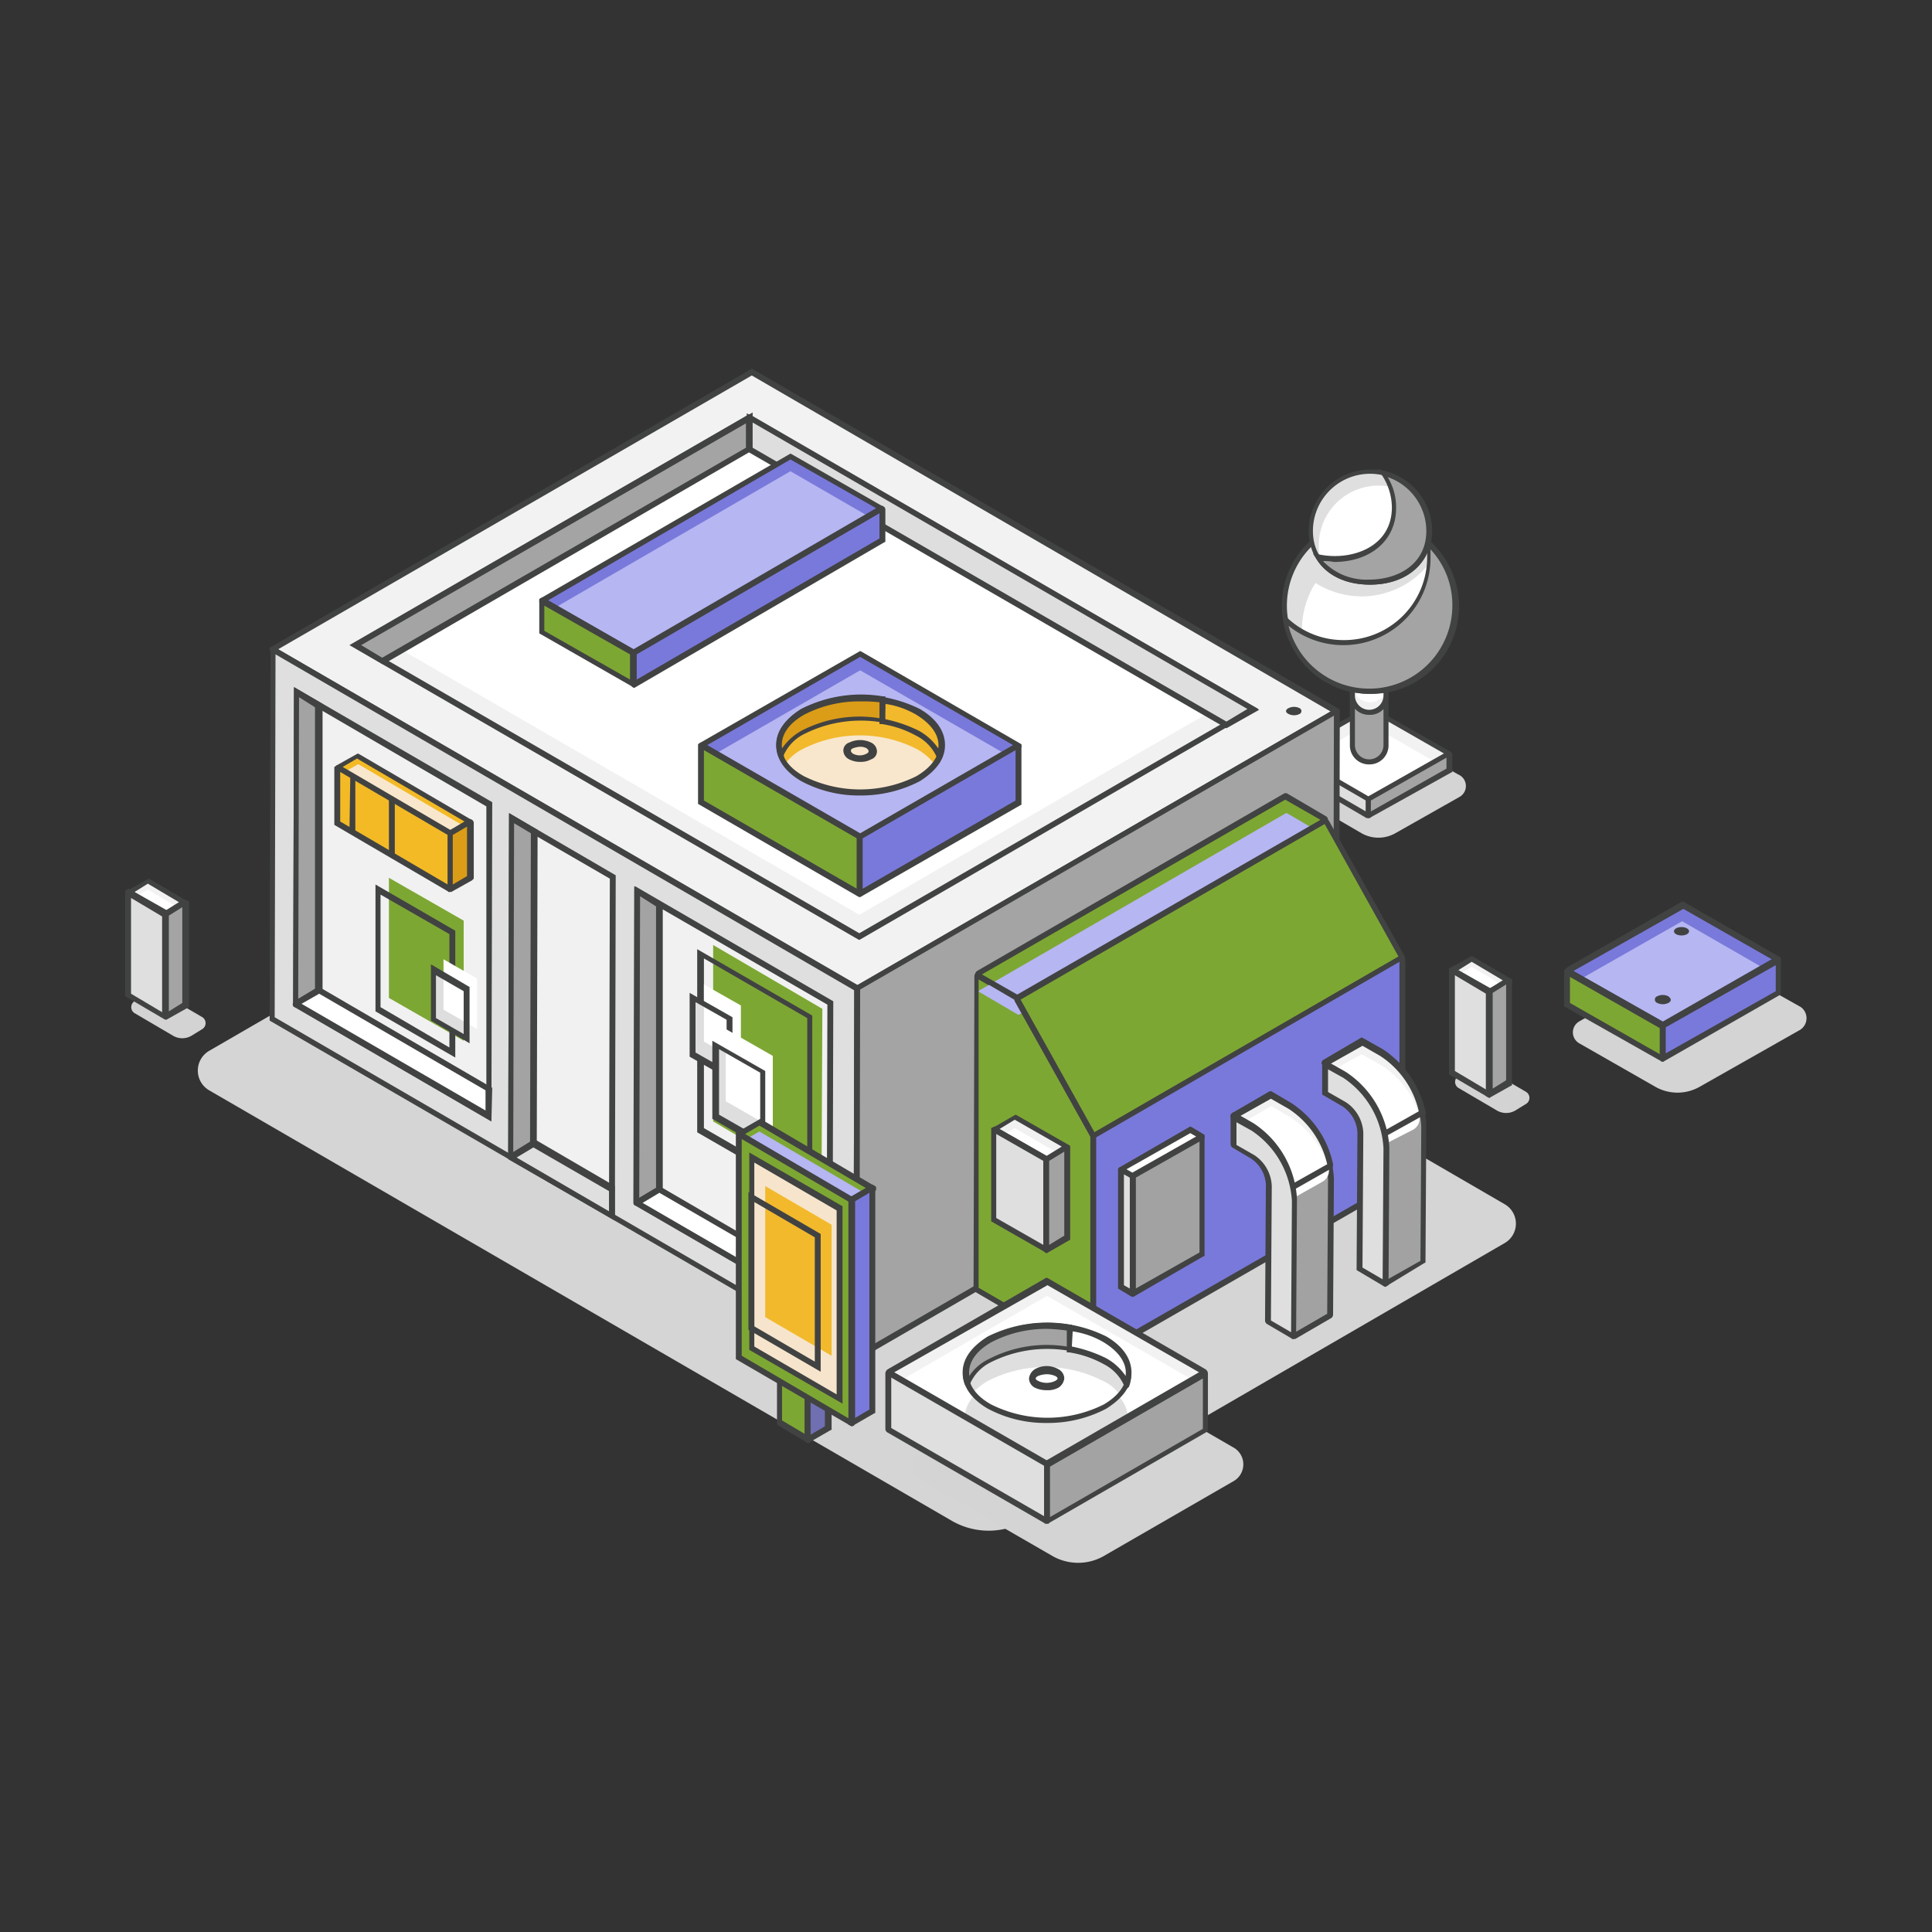 <svg id="Layer_1" data-name="Layer 1" xmlns="http://www.w3.org/2000/svg" viewBox="0 0 230 230"><rect x="0" y="0" width="230" height="230" fill="#333333" stroke="none"/><defs><style>.cls-1{fill:#d4d4d4;}.cls-2{fill:#f2f2f2;}.cls-3{fill:#fff;}.cls-4{fill:#414242;}.cls-5{fill:#dfdfdf;}.cls-6{fill:#a4a4a4;}.cls-7{fill:#f1f1f1;}.cls-8{fill:#d5d5d5;}.cls-9{fill:#dedede;}.cls-10{fill:#7da733;}.cls-11{fill:#a3a3a3;}.cls-12{fill:#f3ba26;}.cls-13{fill:#f8e7cc;}.cls-14{fill:#404141;}.cls-15{fill:#db9c17;}.cls-16{fill:#b6b6f2;}.cls-17{fill:#7979db;}.cls-18{fill:#a2a2a2;}.cls-19{fill:#d3d3d3;}.cls-20{fill:#6f6fb2;}.cls-21{fill:#f6e5cc;}.cls-22{fill:#f2b92c;}.cls-23{fill:#178dc0;}</style></defs><title>ecommerce-pricing-icon-1-purple</title><path class="cls-1" d="M173.7,94.9l-7.6,4.3a4.07,4.07,0,0,1-4,0l-7.4-4.3a1.59,1.59,0,0,1,0-2.7l8.7-4.9a1.36,1.36,0,0,1,1.5,0l8.7,4.9A1.49,1.49,0,0,1,173.7,94.9Z"/><path class="cls-2" d="M172.5,89.7,163,95.1h-.1l-9.3-5.4v-.1l9.4-5.3h.1l9.4,5.4Z"/><path class="cls-3" d="M172.4,91.6,162.9,97h-.1l-9.3-5.4v-.1l9.4-5.3h.1l9.4,5.4Z"/><path class="cls-4" d="M162.9,95.4l-.2-.1-9.4-5.5v-.2c0-.1.1-.2.2-.3L163,84l.2.1,9.5,5.4v.2c0,.1-.1.2-.2.3Zm-8.8-5.7,8.8,5.1,9-5.1L163,84.6Z"/><path class="cls-5" d="M153.5,89.7v1.9h0l9.3,5.4h.1V95.1h0l-9.4-5.4Z"/><path class="cls-4" d="M162.9,97.4h-.2l-9.4-5.5V89.7l.3-.2.2.1,9.4,5.5v2.2l-.2.1Zm-9.1-5.9,8.8,5.1V95.3l-8.8-5.1Z"/><path class="cls-6" d="M172.5,89.8v1.9h0L163,97.1h-.1V95.2h0l9.6-5.4Z"/><path class="cls-4" d="M163,97.4l-.2-.1c-.1-.1-.2-.2-.2-.3V95l.2-.1,9.7-5.5.2.1c.1.1.2.2.2.3v2.1l-.2.1Zm.2-2.1v1.3l9-5.1V90.2Z"/><path class="cls-6" d="M163,90.7h0a2,2,0,0,1-2-2V81a.22.22,0,0,1,.2-.2h3.6a.22.22,0,0,1,.2.2v7.7A1.89,1.89,0,0,1,163,90.7Z"/><path class="cls-4" d="M163,91a2.26,2.26,0,0,1-2.3-2.3V81a.47.47,0,0,1,.5-.5h3.6a.47.47,0,0,1,.5.5v7.7A2.26,2.26,0,0,1,163,91Zm-1.7-10v7.7a1.7,1.7,0,0,0,3.4,0V81Z"/><path class="cls-7" d="M164.8,80.1h-3.6a.22.22,0,0,0-.2.2v2.4a2,2,0,0,0,4,0V80.3C165.1,80.2,165,80.1,164.8,80.1Z"/><path class="cls-3" d="M164.9,79h-3.6a.22.22,0,0,0-.2.2v2.4a2,2,0,0,0,4,0V79.2A.22.22,0,0,0,164.9,79Z"/><path class="cls-4" d="M163,85.1a2.26,2.26,0,0,1-2.3-2.3V80.4a.47.47,0,0,1,.5-.5h3.6a.47.47,0,0,1,.5.5v2.4A2.2,2.2,0,0,1,163,85.1Zm-1.7-4.7v2.4a1.7,1.7,0,0,0,3.4,0V80.4Z"/><circle class="cls-5" cx="163.05" cy="72.08" r="10.2"/><path class="cls-3" d="M172.2,67.5l-1.5-1.2a10.26,10.26,0,0,1-8.6,4.7,10.4,10.4,0,0,1-5.5-1.6,10.4,10.4,0,0,0-.5,10.2,9.82,9.82,0,0,0,7,2.8,10.27,10.27,0,0,0,9.1-14.9Z"/><path class="cls-4" d="M163.1,82.6a10.5,10.5,0,1,1,10.5-10.5A10.63,10.63,0,0,1,163.1,82.6Zm0-20.4a9.9,9.9,0,1,0,9.9,9.9A10,10,0,0,0,163.1,62.2Z"/><path class="cls-6" d="M170,64.6a9.15,9.15,0,0,1,.1,1.7,10.24,10.24,0,0,1-10.2,10.2,9.93,9.93,0,0,1-6.9-2.7,10.41,10.41,0,0,0,10.1,8.6,10.24,10.24,0,0,0,10.2-10.2A10.49,10.49,0,0,0,170,64.6Z"/><path class="cls-4" d="M163.1,82.6a10.35,10.35,0,0,1-10.3-8.8l.3-1.1.2.9a9.71,9.71,0,0,0,6.7,2.6,9.86,9.86,0,0,0,9.9-9.9,8.6,8.6,0,0,0-.1-1.6l-.1-.8.6.6a10.41,10.41,0,0,1-7.2,18.1Zm-9.7-8.1a9.9,9.9,0,0,0,19.5-2.4,9.71,9.71,0,0,0-2.6-6.7v.9a10.38,10.38,0,0,1-16.9,8.2Z"/><path class="cls-5" d="M170.1,63.2c0,3.9-3.2,6.1-7.1,6.1s-7.1-2.2-7.1-6.1a7.1,7.1,0,0,1,14.2,0Z"/><path class="cls-3" d="M170.2,63.2a6.71,6.71,0,0,0-.6-2.8A7.11,7.11,0,0,0,157,64.9a5.38,5.38,0,0,0,.4,2.2,7.53,7.53,0,0,0,5.6,2.2C167.1,69.3,170.2,67.1,170.2,63.2Z"/><path class="cls-4" d="M163.1,69.6c-4.4,0-7.3-2.6-7.3-6.4a7.35,7.35,0,0,1,14.7.1C170.4,67,167.5,69.6,163.1,69.6Zm0-13.2a6.81,6.81,0,0,0-6.8,6.8c0,4,3.4,5.8,6.8,5.8s6.8-1.8,6.8-5.8A6.81,6.81,0,0,0,163.1,56.4Z"/><path class="cls-6" d="M164.6,56.3a6.85,6.85,0,0,1,1.4,4.2c0,3.9-3.2,6.1-7.1,6.1a12.31,12.31,0,0,1-2-.2c1.2,1.9,3.5,2.9,6.2,2.9,3.9,0,7.1-2.2,7.1-6.1A7.18,7.18,0,0,0,164.6,56.3Z"/><path class="cls-4" d="M163.1,69.6c-2.9,0-5.2-1.1-6.4-3.1l-.4-.6.7.1c3.8.8,8.7-.8,8.7-5.6a7.07,7.07,0,0,0-1.3-4l-.5-.6.7.2a7.38,7.38,0,0,1,5.8,7.2C170.4,67,167.5,69.6,163.1,69.6Zm-5.6-2.8A7.14,7.14,0,0,0,163,69c3.4,0,6.8-1.8,6.8-5.8a6.79,6.79,0,0,0-4.6-6.4,6.86,6.86,0,0,1,1,3.7c0,3.8-3,6.4-7.4,6.4A5.28,5.28,0,0,0,157.5,66.8Z"/><path class="cls-8" d="M179.1,148,122,181.1a8.78,8.78,0,0,1-8.6,0L24.9,129.8a2.72,2.72,0,0,1,0-4.7L85,90.3a2.62,2.62,0,0,1,2.7,0l91.5,53.1A2.67,2.67,0,0,1,179.1,148Z"/><path class="cls-2" d="M159.1,84.7l-57.1,33h0L32.5,77.3h0l57.1-33h0l69.5,40.4Z"/><path class="cls-4" d="M102.1,118l-.2-.1L32.1,77.5v-.4l.2-.1L89.5,43.9l.2.1,69.7,40.4v.4l-.2.1Zm-69-40.7,68.9,40,56.4-32.6-68.9-40Z"/><polygon class="cls-7" points="149.2 84.4 102.3 111.5 42.4 76.8 89.3 49.7 149.2 84.4"/><polygon class="cls-3" points="44.6 75.5 102.3 108.9 146.9 83.1 89.3 49.7 44.6 75.5"/><path class="cls-4" d="M102.3,111.9l-.2-.1-60.5-35L89.2,49.3l60.6,35.1ZM43,76.8l59.3,34.3,46.2-26.7L89.3,50.1Z"/><path class="cls-5" d="M32.4,77.3l-.1,43.9h0l69.5,40.3h0l.1-43.9h0L32.4,77.3Z"/><path class="cls-4" d="M102,162l-.2-.1L32.1,121.5v-.2l.1-44.1.4-.2.2.1,69.7,40.4v.2l-.1,44.1ZM32.7,121.1l68.9,40,.1-43.2-68.9-40Z"/><path class="cls-6" d="M159.1,84.7l-.1,43.9h0l-57.1,33h0l.1-43.9h0l57.1-33Z"/><path class="cls-4" d="M102,162l-.4-.2v-.2l.1-44.1.2-.1,57.2-33.1.4.2v.2l-.1,44.1-.2.1Zm.4-44.2-.1,43.2,56.4-32.6.1-43.2Z"/><polygon class="cls-6" points="89.3 49.7 89.3 53.5 45.6 78.7 42.4 76.8 89.3 49.7"/><path class="cls-4" d="M45.6,79.1l-3.9-2.3L89.6,49.1v4.5ZM43,76.8l2.5,1.5,43.3-25V50.4Z"/><polygon class="cls-9" points="89.3 49.7 89.3 53.5 146 86.3 149.2 84.4 89.3 49.7"/><path class="cls-4" d="M146,86.7l-57.1-33V49.2l61,35.3ZM89.6,53.3,146,85.9l2.5-1.5L89.6,50.3Z"/><path class="cls-4" d="M154.7,85a1.48,1.48,0,0,1-1.3,0c-.4-.2-.4-.5,0-.7a1.48,1.48,0,0,1,1.3,0A.38.38,0,0,1,154.7,85Z"/><polygon class="cls-7" points="35.3 82.4 35.3 119.5 58.2 132.9 58.3 95.8 35.3 82.4"/><path class="cls-4" d="M58.5,133.5,34.9,119.8l.1-38L58.6,95.5ZM35.6,119.3l22.3,12.9V96L35.6,83Z"/><polygon class="cls-10" points="46.3 104.5 46.3 118.8 55.2 123.9 55.2 109.6 46.3 104.5"/><path class="cls-4" d="M54.2,125.9l-9.5-5.5V105.3l9.5,5.5Zm-8.9-6,8.2,4.8V111.2l-8.2-4.7Z"/><polygon class="cls-11" points="35.3 119.5 38 117.9 38 84 35.3 82.4 35.3 119.5"/><path class="cls-4" d="M34.9,119.6,35,81.8l3.4,2v34.3l-3,1.8A.34.34,0,0,1,34.9,119.6ZM35.6,83l-.1,35.9,2-1.2V84.2Z"/><polygon class="cls-3" points="58.2 132.9 58.2 129.7 38 117.9 35.3 119.5 58.2 132.9"/><path class="cls-4" d="M58.5,133.5,35,119.8a.28.28,0,0,1,0-.5l3-1.8,20.6,12Zm-22.6-14,21.9,12.7v-2.4L38,118.3Z"/><path class="cls-12" d="M55.9,97.9l-2.3,1.3h-.1L40.2,91.4v-.1L42.5,90h.1l13.3,7.8C56,97.8,56,97.8,55.9,97.9Z"/><path class="cls-13" d="M56,98.9l-2.3,1.3h-.1L40.3,92.4v-.1L42.6,91h.1L56,98.8Z"/><path class="cls-4" d="M53.6,99.6l-.2-.1L39.9,91.6v-.2c0-.1.1-.3.2-.3l2.5-1.4.2.1,13.5,7.9v.2c0,.1-.1.3-.2.3ZM40.8,91.3l12.8,7.5,1.7-1L42.5,90.3Z"/><path class="cls-12" d="M40.1,91.4V98l13.3,7.8a.1.1,0,0,0,.1-.1V99.1L40.1,91.4Z"/><polygon class="cls-14" points="41.7 92.5 41.6 99.1 42.3 99.1 42.3 92.5 41.7 92.5"/><polygon class="cls-14" points="46.3 95.1 46.3 101.8 47 101.7 47 95.1 46.3 95.1"/><path class="cls-4" d="M53.5,106.2c-.1,0-.1,0-.2-.1L39.8,98.2V91.3l.4-.2.2.1L53.9,99v6.9l-.2.2A.35.35,0,0,1,53.5,106.2Zm-13-8.4,12.8,7.5V99.4L40.5,91.9Z"/><path class="cls-15" d="M56,97.9v6.6l-2.3,1.3a.1.1,0,0,1-.1-.1V99.1L56,97.9Z"/><path class="cls-4" d="M53.7,106.2l-.2-.1c-.1-.1-.2-.2-.2-.3V99.1l.2-.2L56,97.5l.2.1c.1.1.2.2.2.3v6.7l-.2.2Zm.2-6.8v5.9l1.7-1V98.4Z"/><polygon class="cls-9" points="55.5 123.6 51.6 121.4 51.6 115.4 55.5 117.7 55.5 123.6"/><polygon class="cls-3" points="56.8 122.5 52.8 120.2 52.8 114.2 56.8 116.5 56.8 122.5"/><path class="cls-4" d="M55.9,124.2l-4.6-2.7v-6.7l4.6,2.7Zm-4-3,3.3,1.9V118l-3.3-1.9Z"/><polygon class="cls-7" points="75.8 106.1 75.8 143.2 98.7 156.5 98.8 119.4 75.8 106.1"/><path class="cls-4" d="M99.1,157.1,75.5,143.4l.1-37.9,23.6,13.7ZM76.1,143l22.3,12.9.1-36.3L76.2,106.7Z"/><polygon class="cls-10" points="84.9 112.5 84.9 133.5 97.8 141.1 97.9 120.1 84.9 112.5"/><path class="cls-4" d="M96.7,142.7,83,134.8V113l13.7,7.9Zm-12.9-8.4,12.3,7.1V121.2l-12.3-7.1Z"/><polygon class="cls-11" points="75.8 143.2 78.5 141.6 78.5 107.7 75.8 106.1 75.8 143.2"/><path class="cls-4" d="M75.4,143.2l.1-37.7,3.4,2v34.3L76,143.5C75.7,143.6,75.4,143.5,75.4,143.2Zm.8-36.5-.1,35.9,2-1.2V107.9Z"/><polygon class="cls-3" points="98.7 156.5 98.7 153.3 78.5 141.6 75.8 143.2 98.7 156.5"/><path class="cls-4" d="M99.1,157.1,75.6,143.5a.37.37,0,0,1,0-.6l2.9-1.7,20.6,12ZM76.5,143.2l21.9,12.7v-2.4L78.5,142Z"/><path class="cls-9" d="M82.5,125.5l4.4,2.5v-6.8l-4.4-2.5Z"/><path class="cls-3" d="M83.8,124l4.4,2.5v-6.8l-4.4-2.5Z"/><path class="cls-4" d="M87.2,128.7l-5.1-2.9v-7.6l5.1,2.9Zm-4.4-3.4,3.7,2.1v-6l-3.7-2.1Z"/><path class="cls-9" d="M85.2,132.9l5.6,3.2v-8.6l-5.6-3.2Z"/><path class="cls-3" d="M86.4,131.1l5.6,3.2v-8.6l-5.6-3.2Z"/><path class="cls-4" d="M91.1,136.8l-6.3-3.6v-9.3l6.3,3.6Zm-5.5-4.1,4.9,2.8v-7.8l-4.9-2.8Z"/><polygon class="cls-7" points="60.9 97.4 60.8 137.8 72.8 144.7 72.9 104.4 60.9 97.4"/><path class="cls-4" d="M73.2,145.3,60.5,138l.1-41.2,12.7,7.4Zm-12-7.7,11.3,6.6.1-39.6L61.2,98Z"/><path class="cls-11" d="M60.9,137.8l2.7-1.6V99l-2.7-1.6v40.4Z"/><path class="cls-4" d="M60.9,138.1l-.4-.2v-.2l.1-40.9,3.4,2-.1,37.5ZM61.2,98l-.1,39.2,2-1.2.1-36.8Z"/><polygon class="cls-5" points="72.8 144.7 72.8 141.6 63.5 136.1 60.8 137.8 72.8 144.7"/><path class="cls-4" d="M73.2,145.3l-13-7.6,3.4-2.1,9.6,5.6Zm-11.7-7.5,11,6.4v-2.4l-9-5.2Z"/><path class="cls-10" d="M116.4,116.2l4.6,2.7.1.1,9.1,16.3v26.3c0,.1-.1.2-.2.1l-13.7-8-.1-.1.1-37.2C116.2,116.2,116.3,116.1,116.4,116.2Z"/><path class="cls-4" d="M130,161.9c-.1,0-.2,0-.2-.1l-13.7-8a.52.52,0,0,1-.2-.4l.1-37.2a.52.52,0,0,1,.2-.4.45.45,0,0,1,.5,0h0l4.6,2.7c.1,0,.1.1.2.2l9.1,16.3a.35.35,0,0,0,.1.2v26.2a.52.52,0,0,1-.2.4A1.34,1.34,0,0,1,130,161.9Zm-13.5-8.6,13.3,7.7V135.3l-9-16.2-4.3-2.5Z"/><path class="cls-10" d="M116.4,115.9l36.5-21.1h.1l4.6,2.7c.1.1.1.2,0,.2l-36.5,21.1H121l-4.6-2.7C116.3,116.1,116.3,116,116.4,115.9Z"/><path class="cls-16" d="M116.6,117.9l36.5-21.1h.1l4.6,2.7c.1.1.1.2,0,.2l-36.5,21.1h-.1l-4.6-2.7C116.5,118.1,116.5,118,116.6,117.9Z"/><path class="cls-4" d="M121.1,119.2c-.1,0-.2,0-.2-.1l-4.6-2.7a.5.5,0,0,1,0-.8l36.5-21.1a.45.45,0,0,1,.5,0l4.6,2.7a.5.5,0,0,1,0,.8l-36.5,21.1A.77.77,0,0,1,121.1,119.2Zm-4.2-3.2,4.2,2.4,36.1-20.8L153,95.2Z"/><path class="cls-10" d="M121.1,119l9,16.1c0,.1.1.1.2.1l36.5-21.1c.1,0,.1-.1.1-.2l-9-16.1c0-.1-.1-.1-.2-.1l-36.5,21.1C121.1,118.8,121.1,118.9,121.1,119Z"/><path class="cls-4" d="M130.2,135.5h-.1c-.1,0-.2-.1-.3-.2l-9-16.1a.48.48,0,0,1,.2-.6l36.5-21.1c.1-.1.2-.1.4,0s.2.1.3.2l9,16.1a.48.48,0,0,1-.2.6l-36.5,21.1ZM121.5,119l8.8,15.8,36.2-20.9-8.8-15.8Z"/><path class="cls-17" d="M130.3,135.2l36.5-21.1c.1-.1.2,0,.2.1v26.2a.1.1,0,0,1-.1.1l-36.5,21c-.1.1-.2,0-.2-.1V135.3A.1.1,0,0,1,130.3,135.2Z"/><path class="cls-4" d="M130.3,161.9c-.1,0-.2,0-.2-.1a.52.52,0,0,1-.2-.4V135.3a.52.52,0,0,1,.2-.4h0l36.5-21.1a.45.45,0,0,1,.5,0,.52.52,0,0,1,.2.4v26.2a.52.52,0,0,1-.2.4l-36.5,21A.37.37,0,0,1,130.3,161.9Zm.2-26.5V161l36.1-20.7V114.5Z"/><path class="cls-7" d="M127,136.6l-2.4,1.4h0l-6.2-3.5v-.1l2.4-1.4h0l6.2,3.6Z"/><path class="cls-3" d="M127,137.9l-2.4,1.4h0l-6.2-3.5v-.1l2.4-1.4h0l6.2,3.6Z"/><path class="cls-4" d="M124.6,138.4l-.2-.1-6.3-3.6v-.2c0-.1.1-.3.2-.3l2.6-1.5.2.1,6.3,3.6v.2c0,.1-.1.3-.2.3Zm-5.6-4,5.6,3.2,1.8-1.1-5.6-3.2Z"/><path class="cls-5" d="M118.3,134.5v10.7h0l6.2,3.5h.1V138h0l-6.3-3.5Z"/><path class="cls-4" d="M124.5,149.1c-.1,0-.1,0-.2-.1l-6.3-3.6V134.3l.4-.2.2.1,6.3,3.6v11.1l-.2.1C124.6,149.1,124.6,149.1,124.5,149.1Zm-5.9-4.1,5.6,3.2v-10l-5.6-3.2Z"/><path class="cls-18" d="M127.1,136.6v10.7h0l-2.4,1.4h-.1V138h0l2.5-1.4Z"/><path class="cls-4" d="M124.6,149.2l-.2-.1c-.1-.1-.2-.2-.2-.3V137.9l.2-.1,2.6-1.5.2.1c.1.1.2.2.2.3v10.9l-.2.1Zm.3-11v10l1.8-1.1v-10Z"/><path class="cls-3" d="M143,135.3l-8.2,4.7h0l-1.3-.8v-.1l8.2-4.7h0l1.3.9Z"/><path class="cls-4" d="M134.9,140.4l-.2-.1-1.5-.9V139l.2-.1,8.3-4.8.2.1,1.5.9v.4l-.2.1Zm-.8-1.2.7.4,7.6-4.3-.7-.4Z"/><path class="cls-18" d="M134.8,140.1V154h0l8.2-4.7h0V135.4h0l-8.2,4.7Z"/><path class="cls-4" d="M134.9,154.4l-.4-.2V139.9l.2-.1L143,135l.4.2v14.3l-.2.1Zm.3-14.2v13.2l7.6-4.3V135.9Z"/><path class="cls-5" d="M134.8,154l-1.3-.8h0V139.3h0l1.3.8h0V154Z"/><path class="cls-4" d="M134.8,154.4l-.2-.1-1.5-.9V139.1l.4-.2.2.1,1.5.9v14.3Zm-1-1.4.7.4V140.2l-.7-.4Z"/><path class="cls-18" d="M153.5,131.7l-2.2-1.3h-.1l-4.3,2.5s-.1.1,0,.1l1.2,1.3h0l3.6,4.2h0l1.6,13.5.8,7a.1.1,0,0,0,.1.1l4.3-2.5v-.1l.1-16.2A11.37,11.37,0,0,0,153.5,131.7Z"/><path class="cls-4" d="M154.1,159.4h-.2c-.1-.1-.2-.2-.2-.3l-.8-7-1.6-13.4-3.5-4.2-1.2-1.3c-.1-.1-.1-.2-.1-.4s.1-.2.2-.3L151,130a.3.3,0,0,1,.4,0l2.2,1.3a11.5,11.5,0,0,1,5.2,9l-.1,16.2a.52.52,0,0,1-.2.4l-4.3,2.5ZM147.3,133l1,1.1,3.6,4.3v.1l1.6,13.5.7,6.6,3.8-2.2.1-16a10.8,10.8,0,0,0-4.8-8.4l-2.1-1.2Z"/><path class="cls-2" d="M158.3,138.8h0a10.7,10.7,0,0,0-4.8-7.1l-2.2-1.3h-.1l-4.3,2.5s-.1.1,0,.1l1.2,1.3h0l3.6,4.2h0l.4,2.8a.1.1,0,0,0,.1.1l1.1.2h.1Z"/><path class="cls-3" d="M157.4,140.7a1.51,1.51,0,0,0,.7-1.9,11,11,0,0,0-4.5-5.8l-2.2-1.3h-.1l-4.3,2.5s-.1.1,0,.1l1.2,1.3h0l3.6,4.2h0l.4,2.8a.1.1,0,0,0,.1.1l1.1.2h.1Z"/><path class="cls-4" d="M153.4,142h-.2l-1.1-.2c-.2,0-.3-.2-.3-.4l-.4-2.7-3.5-4.2-1.2-1.3c-.1-.1-.1-.2-.1-.4s.1-.2.2-.3l4.3-2.5a.3.3,0,0,1,.4,0l2.2,1.3a11.47,11.47,0,0,1,5,7.3c0,.2,0,.4-.2.5h0Zm-1-.9.8.2,4.8-2.7a10.71,10.71,0,0,0-4.6-6.6l-2.1-1.2-3.9,2.2,1,1.1,3.6,4.3v.1Z"/><path class="cls-5" d="M153.9,159.1l-2.9-1.7v-.1l.1-16.2a4.38,4.38,0,0,0-2-3.4l-2.2-1.3V133a.1.1,0,0,1,.1-.1l2.1,1.2a11,11,0,0,1,5,8.7L154,159A.1.1,0,0,1,153.9,159.1Z"/><path class="cls-4" d="M153.9,159.4c-.1,0-.1,0-.2-.1h0l-2.9-1.7a.52.52,0,0,1-.2-.4l.1-16.2a4,4,0,0,0-1.8-3.1l-2.2-1.3a.52.52,0,0,1-.2-.4v-3.3a.52.52,0,0,1,.2-.4.3.3,0,0,1,.4,0l2.1,1.2a11.5,11.5,0,0,1,5.2,9l-.1,16.1a.52.52,0,0,1-.2.4C154.1,159.4,154,159.4,153.9,159.4Zm-2.6-2.2,2.4,1.4.1-15.6a10.8,10.8,0,0,0-4.8-8.4l-1.8-1v2.7l2.1,1.2a4.6,4.6,0,0,1,2.1,3.7Z"/><path class="cls-18" d="M164.4,125.4l-2.3-1.3h0l-4.5,2.5h0l1.3,1.4h0l3.6,4.2h0l1.6,13.5.8,7.1h0l4.5-2.5h0l.1-16.2A11.39,11.39,0,0,0,164.4,125.4Z"/><path class="cls-4" d="M164.9,153.2l-.3-.2v-.2l-.8-7.1-1.6-13.4-3.5-4.2-1.4-1.5.1-.3.1-.1,4.6-2.7.2.1,2.3,1.3a11.5,11.5,0,0,1,5.2,9l-.1,16.4-.2.1Zm-6.7-26.5,1,1.1,3.7,4.4,1.6,13.5.7,6.6,3.9-2.2.1-16a10.8,10.8,0,0,0-4.8-8.4l-2.1-1.2Z"/><path class="cls-2" d="M169.2,132.5h0a11.3,11.3,0,0,0-4.8-7.1l-2.3-1.3h0l-4.5,2.5h0l1.3,1.4h0l3.6,4.2h0l.4,2.8h0l1.2.2h0Z"/><path class="cls-3" d="M168.2,134.5a1.51,1.51,0,0,0,.7-1.9,10.61,10.61,0,0,0-4.5-5.8l-2.3-1.3h0l-4.5,2.5h0l1.3,1.4h0l3.6,4.2h0l.4,2.8h0l1.2.2h0Z"/><path class="cls-4" d="M164.2,135.7h0l-1.5-.3v-.2l-.4-2.8-3.5-4.2-1.4-1.5.1-.3.1-.1,4.6-2.7.2.1,2.3,1.3a12,12,0,0,1,5,7.3l.1.3-.2.1-5.4,3Zm-.9-.9.8.2,4.8-2.7a10.71,10.71,0,0,0-4.6-6.6l-2.1-1.2-3.9,2.2,1,1.1,3.7,4.4Z"/><path class="cls-5" d="M164.9,152.8l-3-1.8h0l.1-16.2a4.38,4.38,0,0,0-2-3.4l-2.3-1.3h0v-3.5h0l2.3,1.3a11,11,0,0,1,5,8.7l-.1,16.2Z"/><path class="cls-4" d="M164.9,153.2l-.2-.1-3.2-1.9V151l.1-16.2a4,4,0,0,0-1.8-3.1l-2.4-1.4v-3.9l.3-.2.2.1,2.3,1.3a11.5,11.5,0,0,1,5.2,9l-.1,16.4Zm-2.7-2.3,2.4,1.4.1-15.6a10.8,10.8,0,0,0-4.8-8.4l-1.8-1V130l2.1,1.2a4.6,4.6,0,0,1,2.1,3.7Z"/><path class="cls-19" d="M24.1,122.5l-1.3.8a2.17,2.17,0,0,1-2.2,0L16,120.6a.84.84,0,0,1,0-1.4l2-1.2a1.1,1.1,0,0,1,.8,0l5.3,3.1A.84.84,0,0,1,24.1,122.5Z"/><path class="cls-2" d="M22,107.5l-2.3,1.3h0l-4.4-2.6h0l2.3-1.3h0l4.4,2.6C22.1,107.4,22.1,107.5,22,107.5Z"/><path class="cls-3" d="M22,108.5l-2.3,1.3h0l-4.4-2.6h0l2.3-1.3h0l4.4,2.6Z"/><path class="cls-4" d="M19.8,109.2l-.2-.1L15,106.5v-.4l.2-.1,2.5-1.4.2.1,4.6,2.7v.4l-.2.1Zm-3.8-3,3.7,2.2,1.6-1-3.7-2.2Z"/><path class="cls-5" d="M15.3,106.3v12.2h0l4.4,2.6h0V108.9h0l-4.4-2.6Z"/><path class="cls-4" d="M19.7,121.4l-.2-.1-4.6-2.7V106l.4-.2.2.1,4.6,2.6v12.6Zm-4.1-3.1,3.7,2.2V109.1l-3.7-2.2Z"/><path class="cls-6" d="M22.1,107.5v12.2h0L19.8,121h0V108.8h0l2.3-1.3Z"/><path class="cls-4" d="M19.8,121.4l-.4-.2V108.6l.2-.1,2.5-1.4.4.2v12.6l-.2.1Zm.3-12.4v11.4l1.6-1V108Z"/><path class="cls-19" d="M181.7,131.4l-1.3.8a2.17,2.17,0,0,1-2.2,0l-4.6-2.7a.84.84,0,0,1,0-1.4l2-1.2a1.1,1.1,0,0,1,.8,0l5.3,3.1A.84.84,0,0,1,181.7,131.4Z"/><path class="cls-2" d="M179.6,116.7l-2.3,1.3h0l-4.4-2.6h0l2.3-1.3h0l4.4,2.6Z"/><path class="cls-3" d="M179.6,117.7l-2.3,1.3h0l-4.4-2.6h0l2.3-1.3h0l4.4,2.6Z"/><path class="cls-4" d="M177.3,118.4l-.2-.1-4.6-2.6v-.4l.2-.1,2.5-1.4.2.1,4.6,2.7v.4l-.2.1Zm-3.7-2.9,3.7,2.2,1.6-1-3.7-2.2Z"/><path class="cls-5" d="M172.9,115.5v12.2h0l4.4,2.6h0V118.1h0l-4.4-2.6Z"/><path class="cls-4" d="M177.3,130.7l-.2-.1-4.6-2.7V115.3l.4-.2.2.1,4.6,2.6v12.6Zm-4.1-3.2,3.7,2.2V118.3l-3.7-2.2Z"/><path class="cls-6" d="M179.6,116.7v12.2h0l-2.3,1.3h0V118h0l2.3-1.3Z"/><path class="cls-4" d="M177.3,130.7l-.4-.2V117.9l.2-.1,2.5-1.4.4.2v12.6l-.2.1Zm.4-12.5v11.4l1.6-1V117.2Z"/><polygon class="cls-5" points="98.6 164.2 96.2 165.6 92.8 163.5 95.2 162.1 98.6 164.2"/><path class="cls-4" d="M96.2,166l-4.1-2.5,3.1-1.8,4.1,2.5Zm-2.7-2.5,2.7,1.7,1.8-1-2.7-1.7Z"/><path class="cls-10" d="M92.8,163.5v5.8h0l3.4,2h0v-5.8h0l-3.4-2Z"/><path class="cls-4" d="M96.2,171.8l-.2-.1-3.5-2.1v-6.2l.4-.2.2.1,3.5,2.1v6.2Zm-3.1-2.7,2.7,1.6v-5l-2.7-1.6Z"/><path class="cls-20" d="M98.6,164.2V170h0l-2.4,1.4h0v-5.8h0l2.4-1.4Z"/><path class="cls-4" d="M96.2,171.8l-.4-.2v-6.2l.2-.1,2.6-1.5.4.2v6.2l-.2.1Zm.3-6v5l1.7-1v-5Z"/><path class="cls-10" d="M103.9,141.5l-2.4,1.4h0L88,135h0l2.4-1.4h0l13.5,7.9Z"/><path class="cls-16" d="M103.9,142.6l-2.4,1.4h0L88,136.1h0l2.4-1.4h0l13.5,7.9Z"/><path class="cls-4" d="M101.5,143.2l-.2-.1-13.6-7.9v-.4l.2-.1,2.6-1.5.2.1,13.6,8v.4l-.2.1ZM88.7,135l12.8,7.5,1.7-1L90.4,134Z"/><path class="cls-10" d="M88,135v26.6h0l13.4,7.9h0V142.9h0L88,135Z"/><path class="cls-4" d="M101.4,169.8l-.2-.1-13.6-7.9v-27l.3-.2.2.1,13.6,8v27Zm-13.1-8.4,12.8,7.5V143.1l-12.8-7.5Z"/><path class="cls-21" d="M99.9,166.5l-10.4-6V137.8l10.4,6Z"/><path class="cls-4" d="M100.3,167.1l-11.1-6.4V137.2l11.1,6.4Zm-10.5-6.8,9.8,5.7V144.1l-9.8-5.7Z"/><polygon class="cls-22" points="91.1 141.2 91.1 156.8 99 161.4 99 145.8 91.1 141.2"/><path class="cls-4" d="M97.7,163.3l-8.6-5V141.9l8.6,5Zm-7.9-5.4,7.2,4.2V147.3l-7.2-4.2Z"/><path class="cls-17" d="M103.9,141.5v26.6h0l-2.4,1.4h0V142.9h0l2.4-1.4Z"/><path class="cls-4" d="M101.4,169.8l-.4-.2v-27l.2-.1,2.6-1.5.4.2v27l-.2.1Zm.4-26.8v25.8l1.7-1V142Z"/><path class="cls-17" d="M121.2,88.8,102.4,99.6h0L83.5,88.7v-.1l18.8-10.8h0l18.9,11Z"/><path class="cls-23" d="M121.2,91l-18.8,10.8h0L83.5,90.9v-.1L102.4,80h0l18.8,11Z"/><path class="cls-16" d="M85.4,89.6l17,9.8h0l17-9.8-17-9.8h0Z"/><path class="cls-4" d="M102.4,100l-.2-.1-19-11v-.4l.2-.1,19-10.9.2.1,19,11V89l-.2.1ZM84.2,88.7l18.2,10.5,18.2-10.5L102.4,78.2Z"/><path class="cls-22" d="M109.2,84.8c3.8,2.2,3.8,5.7,0,7.9a15,15,0,0,1-13.7,0c-3.8-2.2-3.8-5.7,0-7.9A15,15,0,0,1,109.2,84.8Z"/><path class="cls-13" d="M95.5,89.2a5.77,5.77,0,0,0-2,1.7,6.88,6.88,0,0,0,2,1.7,15,15,0,0,0,13.7,0,5.77,5.77,0,0,0,2-1.7,6.88,6.88,0,0,0-2-1.7A15,15,0,0,0,95.5,89.2Z"/><path class="cls-4" d="M102.4,94.7a14.5,14.5,0,0,1-7-1.7c-1.9-1.1-3-2.6-3-4.3s1.1-3.1,3-4.3a15.89,15.89,0,0,1,14.1,0h0c1.9,1.1,3,2.6,3,4.3s-1.1,3.1-3,4.3A15.19,15.19,0,0,1,102.4,94.7Zm0-11.2a13.55,13.55,0,0,0-6.7,1.6C94,86,93,87.3,93,88.7s.9,2.7,2.7,3.7a15,15,0,0,0,13.4,0c1.7-1,2.7-2.3,2.7-3.7s-.9-2.7-2.7-3.7A14.67,14.67,0,0,0,102.4,83.5Z"/><path class="cls-14" d="M102.4,90.7a2.77,2.77,0,0,1-1.3-.3,1.2,1.2,0,0,1-.7-1,1,1,0,0,1,.7-1,3,3,0,0,1,2.6,0,1.2,1.2,0,0,1,.7,1,1,1,0,0,1-.7,1A2.5,2.5,0,0,1,102.4,90.7Zm0-1.8a2.92,2.92,0,0,0-.9.2c-.2.1-.2.2-.2.3s.1.2.2.3a1.72,1.72,0,0,0,1.7,0c.2-.1.2-.2.2-.3s-.1-.2-.2-.3A1.55,1.55,0,0,0,102.4,88.9Z"/><path class="cls-10" d="M83.5,88.8v6.7h0l18.8,10.9h.1V99.7h0L83.5,88.8Z"/><path class="cls-4" d="M102.3,106.8l-.2-.1-19-11V88.6l.4-.2.2.1,19,11v7.1ZM83.8,95.3,102,105.8v-6L83.8,89.3Z"/><path class="cls-17" d="M121.3,88.8v6.7h0l-18.8,10.8h-.1V99.6h0l18.9-10.8Z"/><path class="cls-4" d="M102.4,106.8l-.4-.2V99.5l.2-.1,19-10.9.4.2v7.1l-.2.1Zm.3-7v6l18.2-10.5v-6Z"/><path class="cls-22" d="M109.2,84.8a11.58,11.58,0,0,0-4.2-1.4v2.5a13.85,13.85,0,0,1,4.2,1.4,6,6,0,0,1,2.6,2.7C112.5,88.2,111.7,86.2,109.2,84.8Z"/><path class="cls-4" d="M111.8,90.9l-.3-.8a5.22,5.22,0,0,0-2.4-2.5,12.39,12.39,0,0,0-4.1-1.4h-.3V83l.4.1a13.64,13.64,0,0,1,4.3,1.5h0c2.5,1.5,3.5,3.6,2.7,5.7Zm-6.5-5.3a16.48,16.48,0,0,1,4.1,1.4,6.74,6.74,0,0,1,2.3,2.1c.2-1.5-.8-2.9-2.6-4h0a10.13,10.13,0,0,0-3.7-1.3Z"/><path class="cls-15" d="M105,83.3a15.15,15.15,0,0,0-9.5,1.4c-2.5,1.4-3.3,3.4-2.6,5.2a6,6,0,0,1,2.6-2.7,15.15,15.15,0,0,1,9.5-1.4Z"/><path class="cls-4" d="M93.5,90.9l-.8-.8c-.8-2,.2-4.2,2.7-5.7a15.56,15.56,0,0,1,9.7-1.5h.3v3.2L105,86a15,15,0,0,0-9.3,1.4,5.18,5.18,0,0,0-2.4,2.5Zm8.9-7.4a14.11,14.11,0,0,0-6.7,1.6c-1.9,1.1-2.8,2.5-2.6,4A6.74,6.74,0,0,1,95.4,87a15,15,0,0,1,9.3-1.5V83.6A18.48,18.48,0,0,0,102.4,83.5Z"/><path class="cls-17" d="M105,60.6,75.4,77.7h0L64.6,71.5v-.1L94.1,54.3h0L105,60.6Z"/><path class="cls-16" d="M105,62.4,75.4,79.5h0L64.6,73.3v-.1L94.1,56.1h0L105,62.4Z"/><path class="cls-4" d="M75.5,78.1l-.3-.1-11-6.3v-.2c0-.1.1-.3.2-.3L94.1,54l.2.1,11,6.3v.2c0,.1-.1.3-.2.3ZM65.2,71.5l10.2,5.8,28.9-16.8L94.1,54.7Z"/><path class="cls-10" d="M64.5,71.6v3.7h0l10.8,6.2h.1V77.8h0L64.5,71.6Z"/><path class="cls-4" d="M75.4,81.8c-.1,0-.1,0-.2-.1l-11-6.3V71.3l.4-.2.2.1,11,6.3v4.1l-.2.1A.31.31,0,0,1,75.4,81.8ZM64.8,75.1,75,80.9v-3L64.8,72.1Z"/><path class="cls-17" d="M105,60.6v3.7h0L75.5,81.5h-.1V77.8h0L105,60.6Z"/><path class="cls-4" d="M75.5,81.9l-.2-.1c-.1-.1-.2-.2-.2-.3V77.6l.2-.1L105,60.2l.2.1c.1.1.2.2.2.3v3.9l-.2.1Zm.3-4v3l28.9-16.8v-3Z"/><path class="cls-1" d="M146.9,176.3l-15.6,9a6.18,6.18,0,0,1-5.9,0l-15.6-9a2.34,2.34,0,0,1,0-4l17.4-10a2.35,2.35,0,0,1,2.3,0l17.3,10A2.3,2.3,0,0,1,146.9,176.3Z"/><path class="cls-2" d="M143.4,163.6l-18.7,10.8h-.1l-18.7-10.8c-.1,0-.1-.1,0-.2l18.7-10.8h.1l18.7,10.8C143.5,163.4,143.5,163.5,143.4,163.6Z"/><path class="cls-3" d="M143.4,165.3l-18.7,10.8h-.1l-18.7-10.8c-.1,0-.1-.1,0-.2l18.7-10.8h.1l18.7,10.8C143.5,165.2,143.5,165.3,143.4,165.3Z"/><path class="cls-4" d="M124.6,174.7c-.1,0-.2,0-.2-.1l-18.7-10.8a.5.5,0,0,1,0-.8l18.7-10.8a.3.3,0,0,1,.4,0L143.5,163a.5.5,0,0,1,0,.8h0l-18.7,10.8C124.8,174.7,124.7,174.7,124.6,174.7Zm-18.2-11.3,18.2,10.5,18.2-10.5L124.7,153Z"/><path class="cls-5" d="M131.5,159.5c3.8,2.2,3.8,5.7,0,7.9a15,15,0,0,1-13.7,0c-3.8-2.2-3.8-5.7,0-7.9A15,15,0,0,1,131.5,159.5Z"/><path class="cls-5" d="M131.4,164.8c3.8,2.2,3.8,5.7,0,7.9a15,15,0,0,1-13.7,0c-3.8-2.2-3.8-5.7,0-7.9S127.6,162.6,131.4,164.8Z"/><path class="cls-3" d="M131.3,164.4a15,15,0,0,0-13.7,0,8.62,8.62,0,0,0-1.8,1.4,6.25,6.25,0,0,0,2.1,1.8,15,15,0,0,0,13.7,0,8.62,8.62,0,0,0,1.8-1.4A4.77,4.77,0,0,0,131.3,164.4Z"/><path class="cls-4" d="M124.6,169.4a14.5,14.5,0,0,1-7-1.7c-1.9-1.1-3-2.6-3-4.3s1.1-3.1,3-4.3a15.89,15.89,0,0,1,14.1,0h0c1.9,1.1,3,2.6,3,4.3s-1.1,3.1-3,4.3A14.9,14.9,0,0,1,124.6,169.4Zm.1-11.2a13.55,13.55,0,0,0-6.7,1.6c-1.7,1-2.7,2.3-2.7,3.7s.9,2.7,2.7,3.7a15,15,0,0,0,13.4,0c1.7-1,2.7-2.3,2.7-3.7s-.9-2.7-2.7-3.7h0A13.55,13.55,0,0,0,124.7,158.2Z"/><path class="cls-14" d="M124.6,165.5a3.19,3.19,0,0,1-1.4-.3,1.27,1.27,0,0,1-.7-1.1,1.51,1.51,0,0,1,.7-1.1,2.8,2.8,0,0,1,2.8,0,1.27,1.27,0,0,1,.7,1.1,1.51,1.51,0,0,1-.7,1.1A2.65,2.65,0,0,1,124.6,165.5Zm0-1.9a3,3,0,0,0-1,.2q-.3.15-.3.3t.3.3a2.33,2.33,0,0,0,2,0q.3-.15.3-.3t-.3-.3h0A2.51,2.51,0,0,0,124.6,163.6Z"/><path class="cls-5" d="M105.8,163.6v6.7l18.7,10.8c.1,0,.1,0,.1-.1v-6.7l-18.7-10.8C105.8,163.5,105.8,163.5,105.8,163.6Z"/><path class="cls-4" d="M124.5,181.4c-.1,0-.1,0-.2-.1l-18.7-10.8a.52.52,0,0,1-.2-.4v-6.6a.52.52,0,0,1,.2-.4.3.3,0,0,1,.4,0l18.7,10.8a.52.52,0,0,1,.2.4v6.6a.52.52,0,0,1-.2.4C124.7,181.4,124.6,181.4,124.5,181.4ZM106.1,170l18.2,10.5v-6L106.1,164Z"/><path class="cls-11" d="M143.5,163.6v6.7l-18.7,10.8c-.1,0-.1,0-.1-.1v-6.7l18.7-10.8A.1.1,0,0,1,143.5,163.6Z"/><path class="cls-4" d="M124.7,181.4c-.1,0-.1,0-.2-.1a.52.52,0,0,1-.2-.4v-6.6a.52.52,0,0,1,.2-.4l18.7-10.8a.3.3,0,0,1,.4,0,.52.52,0,0,1,.2.4v6.6a.52.52,0,0,1-.2.4l-18.7,10.8C124.9,181.4,124.8,181.4,124.7,181.4Zm.3-6.8v6l18.2-10.5v-6Z"/><path class="cls-3" d="M131.5,159.5a11.58,11.58,0,0,0-4.2-1.4v2.5a13.85,13.85,0,0,1,4.2,1.4,6,6,0,0,1,2.6,2.7C134.8,162.9,134,160.9,131.5,159.5Z"/><path class="cls-4" d="M133.8,165.6v-.7a5.22,5.22,0,0,0-2.4-2.5,12.39,12.39,0,0,0-4.1-1.4H127v-3.2l.4.1a13.64,13.64,0,0,1,4.3,1.5h0c2.5,1.4,3.5,3.6,2.7,5.7Zm-6.2-5.3a16.48,16.48,0,0,1,4.1,1.4,6.74,6.74,0,0,1,2.3,2.1c.2-1.5-.8-2.9-2.6-4h0a10.13,10.13,0,0,0-3.7-1.3Z"/><path class="cls-11" d="M127.3,158.1a15.15,15.15,0,0,0-9.5,1.4c-2.5,1.4-3.3,3.4-2.6,5.2a6,6,0,0,1,2.6-2.7,15.15,15.15,0,0,1,9.5-1.4Z"/><path class="cls-4" d="M115.7,165.6l-.8-.7c-.8-2,.2-4.2,2.7-5.7a15.56,15.56,0,0,1,9.7-1.5h.3v3.2l-.4-.1a15,15,0,0,0-9.3,1.4,5.18,5.18,0,0,0-2.4,2.5Zm9-7.4a14.11,14.11,0,0,0-6.7,1.6c-1.9,1.1-2.8,2.5-2.6,4a5.68,5.68,0,0,1,2.3-2,15,15,0,0,1,9.3-1.5v-1.9A19.53,19.53,0,0,0,124.7,158.2Z"/><path class="cls-1" d="M214.3,122.6l-12,6.8a5.34,5.34,0,0,1-5.2,0l-9.1-5.2a1.5,1.5,0,0,1,0-2.6l13.9-7.9a1.36,1.36,0,0,1,1.5,0l11,6.2A1.64,1.64,0,0,1,214.3,122.6Z"/><path class="cls-17" d="M211.6,114.3l-13.7,7.8h-.1l-11.3-6.4v-.1l13.7-7.8h.1l11.3,6.5Z"/><path class="cls-16" d="M211.6,116.2,197.9,124h-.1l-11.3-6.4v-.1l13.7-7.8h.1l11.3,6.5Z"/><path class="cls-4" d="M198,122.5l-.2-.1-11.5-6.5v-.3a.76.76,0,0,1,.2-.4l13.8-7.9.2.1L212,114v.3a.76.76,0,0,1-.2.4Zm-10.7-6.9,10.7,6.1,13.1-7.4-10.7-6.1Z"/><path class="cls-10" d="M186.5,115.7v3.8h0l11.3,6.4h.1v-3.8h0l-11.4-6.4Z"/><path class="cls-4" d="M197.9,126.4c-.1,0-.1,0-.2-.1l-11.5-6.5v-4.3l.4-.3.2.1,11.5,6.5v4.3l-.2.2A.31.31,0,0,1,197.9,126.4Zm-11-7,10.7,6.1v-3.1l-10.7-6.1Z"/><path class="cls-17" d="M211.7,114.4v3.8h0L198,126h-.1v-3.8h0l13.8-7.8Z"/><path class="cls-4" d="M198,126.4l-.2-.1a.52.52,0,0,1-.2-.4v-4l.2-.2,13.8-7.9.2.1a.52.52,0,0,1,.2.4v4l-.2.2Zm.3-4.1v3.1l13.1-7.4v-3.1Z"/><path class="cls-4" d="M198.6,119.4a1.48,1.48,0,0,1-1.3,0,.42.42,0,0,1,0-.8,1.48,1.48,0,0,1,1.3,0C199,118.9,199,119.2,198.6,119.4Z"/><ellipse class="cls-4" cx="200.19" cy="110.87" rx="0.5" ry="0.9" transform="translate(89.03 310.9) rotate(-89.92)"/></svg>